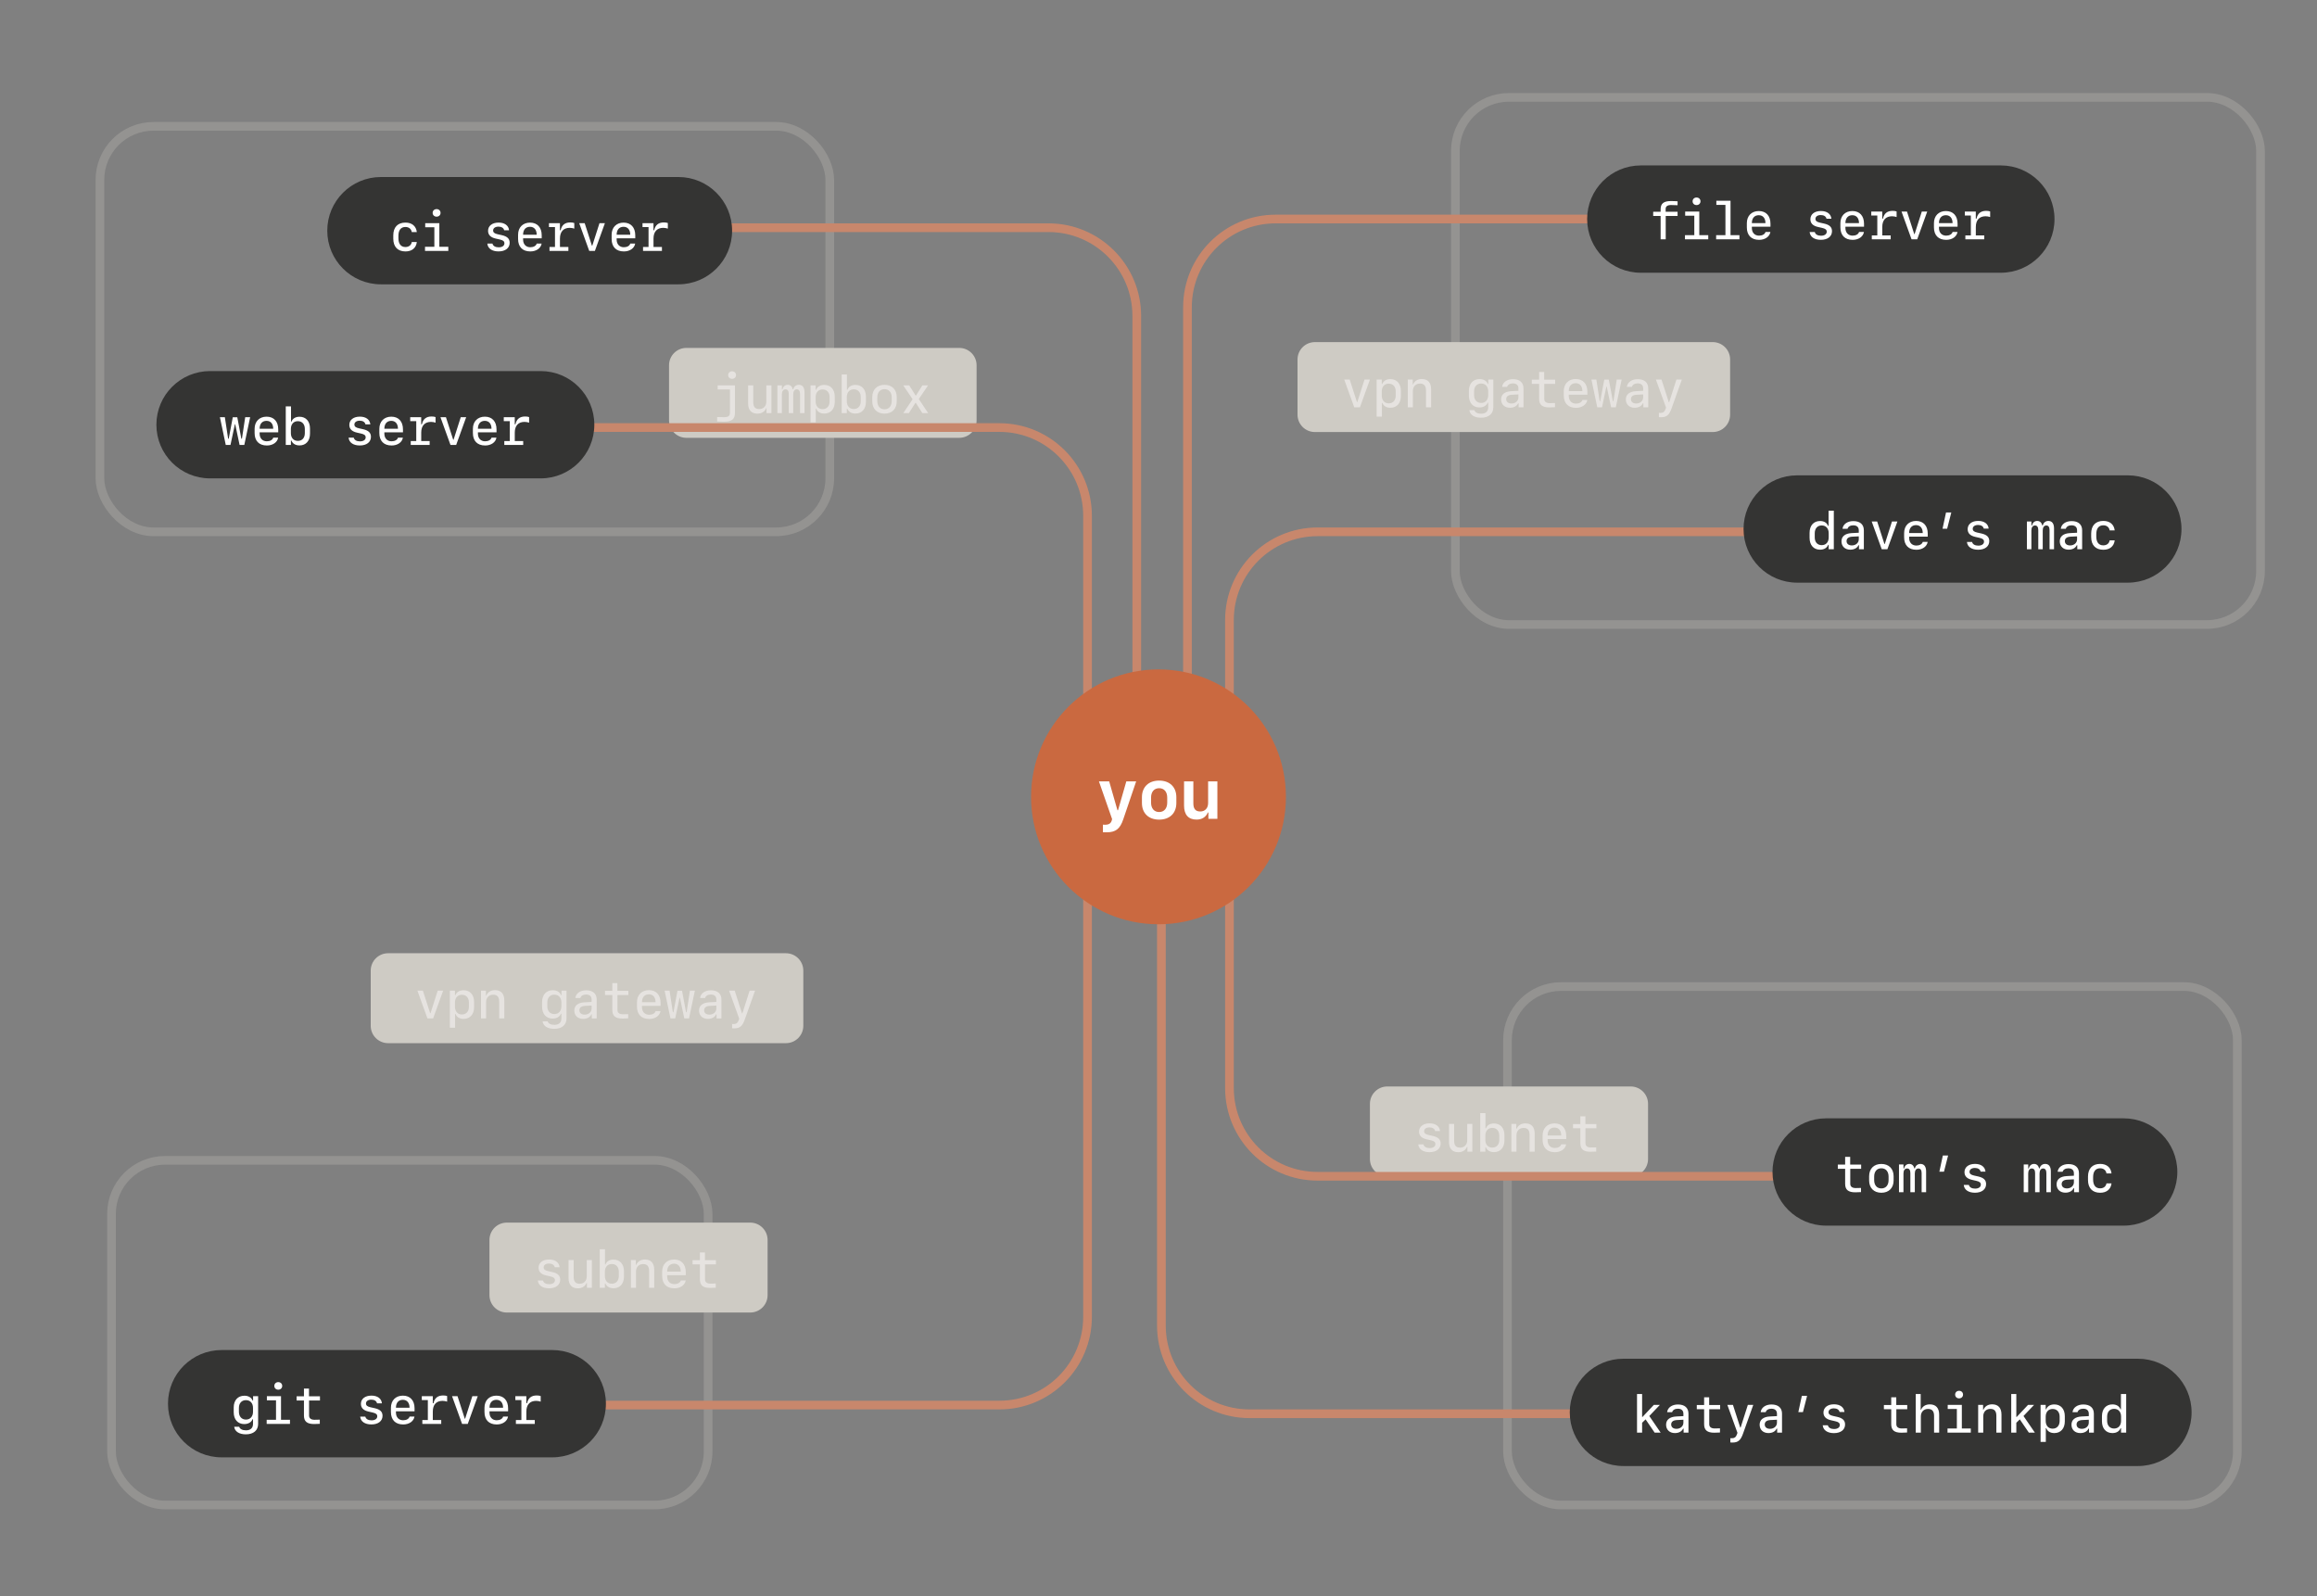 <svg width="630" height="434" viewBox="0 0 630 434" fill="none" xmlns="http://www.w3.org/2000/svg">
<rect x="0" y="0" width="630" height="434" fill="#808080" stroke="none"/>
<rect opacity="0.3" x="395.718" y="26.475" width="218.925" height="143.325" rx="14.569" stroke="#C1BFB8" stroke-width="2.362"/>
<path d="M352.8 97.744C352.8 95.134 354.915 93.019 357.525 93.019H465.7C468.309 93.019 470.425 95.134 470.425 97.744V112.744C470.425 115.353 468.309 117.469 465.7 117.469H357.525C354.915 117.469 352.8 115.353 352.8 112.744V97.744Z" fill="#CECBC4"/>
<path d="M365.498 103.199L368.225 110.744H369.769L372.489 103.199H371.014L369.056 109.325H368.959L366.986 103.199H365.498ZM378.061 103.082C376.967 103.082 376.192 103.538 375.839 104.397H375.707V103.199H374.316V113.277H375.742V109.546H375.874C376.178 110.391 376.967 110.868 378.061 110.868C379.798 110.868 380.905 109.629 380.905 107.664V106.286C380.905 104.321 379.798 103.082 378.061 103.082ZM377.597 104.314C378.76 104.314 379.5 105.13 379.5 106.425V107.553C379.5 108.847 378.76 109.671 377.597 109.671C376.441 109.671 375.707 108.854 375.707 107.553V106.425C375.707 105.13 376.441 104.314 377.597 104.314ZM382.781 110.744H384.166V106.321C384.166 105.103 384.941 104.293 386.097 104.293C387.211 104.293 387.73 104.902 387.73 106.196V110.744H389.121V105.85C389.121 104.037 388.235 103.054 386.595 103.054C385.467 103.054 384.616 103.58 384.221 104.514H384.124V103.199H382.781V110.744ZM400.812 107.442V106.397C400.812 105.11 401.56 104.279 402.729 104.279C403.892 104.279 404.647 105.103 404.647 106.397V107.442C404.647 108.73 403.892 109.56 402.729 109.56C401.56 109.56 400.812 108.73 400.812 107.442ZM402.695 113.575C404.785 113.575 406.038 112.509 406.038 110.737V103.199H404.667V104.397H404.536C404.231 103.573 403.401 103.075 402.307 103.075C400.528 103.075 399.4 104.314 399.4 106.286V107.574C399.4 109.539 400.521 110.785 402.259 110.785C403.366 110.785 404.218 110.28 404.515 109.47H404.647V110.73C404.647 111.865 403.961 112.488 402.716 112.488C401.76 112.488 401.048 112.107 400.902 111.519H399.532C399.677 112.792 400.881 113.575 402.695 113.575ZM410.551 110.868C411.617 110.868 412.427 110.425 412.786 109.65H412.918V110.751H414.24V105.594C414.24 104.009 413.202 103.096 411.381 103.096C409.762 103.096 408.578 103.94 408.44 105.186H409.796C409.976 104.591 410.551 104.244 411.354 104.244C412.323 104.244 412.863 104.729 412.863 105.594V106.259L410.883 106.362C409.125 106.466 408.156 107.255 408.156 108.598C408.156 109.962 409.111 110.868 410.551 110.868ZM410.98 109.712C410.094 109.712 409.54 109.262 409.54 108.536C409.54 107.802 410.066 107.387 411.07 107.331L412.863 107.241V108.037C412.863 108.999 412.06 109.712 410.98 109.712ZM418.497 101.137V103.241H416.504V104.383H418.497V108.46C418.497 110.079 419.341 110.771 421.272 110.771C421.563 110.771 422.657 110.744 422.809 110.716V109.581C422.643 109.602 421.722 109.615 421.369 109.615C420.407 109.615 419.888 109.207 419.888 108.46V104.383H422.85V103.241H419.867V101.137H418.497ZM428.429 104.189C429.571 104.189 430.25 104.999 430.25 106.342H426.554C426.554 104.992 427.26 104.189 428.429 104.189ZM430.264 108.75C430.077 109.366 429.405 109.747 428.512 109.747C427.322 109.747 426.554 108.93 426.554 107.657V107.318H431.613V106.501C431.613 104.355 430.416 103.054 428.443 103.054C426.484 103.054 425.19 104.362 425.19 106.349V107.498C425.19 109.643 426.401 110.889 428.519 110.889C430.146 110.889 431.392 110.017 431.592 108.75H430.264ZM440.937 103.199H439.594L438.701 109.048H438.542L437.441 103.213H436.209L435.109 109.048H434.95L434.057 103.199H432.714L434.306 110.744H435.586L436.791 105.089H436.867L438.064 110.744H439.345L440.937 103.199ZM444.467 110.868C445.533 110.868 446.343 110.425 446.702 109.65H446.834V110.751H448.156V105.594C448.156 104.009 447.118 103.096 445.297 103.096C443.678 103.096 442.494 103.94 442.356 105.186H443.712C443.892 104.591 444.467 104.244 445.27 104.244C446.239 104.244 446.779 104.729 446.779 105.594V106.259L444.799 106.362C443.041 106.466 442.072 107.255 442.072 108.598C442.072 109.962 443.027 110.868 444.467 110.868ZM444.896 109.712C444.01 109.712 443.456 109.262 443.456 108.536C443.456 107.802 443.982 107.387 444.986 107.331L446.779 107.241V108.037C446.779 108.999 445.976 109.712 444.896 109.712ZM451.631 113.443C453.167 113.443 453.873 112.848 454.531 110.972L457.299 103.199H455.825L453.852 109.373H453.756L451.769 103.199H450.246L452.994 110.799L452.877 111.173C452.6 111.969 452.205 112.273 451.478 112.273C451.368 112.273 451.139 112.266 451.063 112.253V113.422C451.153 113.429 451.416 113.443 451.631 113.443Z" fill="#E6E3E0"/>
<rect opacity="0.3" x="27.168" y="34.35" width="198.45" height="110.25" rx="14.569" stroke="#C1BFB8" stroke-width="2.362"/>
<path d="M181.912 99.319C181.912 96.709 184.027 94.594 186.637 94.594H260.812C263.422 94.594 265.537 96.709 265.537 99.319V114.319C265.537 116.928 263.422 119.044 260.812 119.044H186.637C184.027 119.044 181.912 116.928 181.912 114.319V99.319Z" fill="#CECBC4"/>
<path d="M199.836 104.774H195.136V105.896H198.479V112.111C198.479 113.101 198.071 113.433 196.805 113.433C196.424 113.433 195.289 113.419 194.991 113.391V114.603C195.399 114.637 196.417 114.651 196.853 114.651C198.992 114.651 199.836 113.966 199.836 112.208V104.774ZM199.061 103.009C199.677 103.009 200.127 102.58 200.127 101.985C200.127 101.383 199.677 100.954 199.061 100.954C198.438 100.954 197.988 101.383 197.988 101.985C197.988 102.58 198.438 103.009 199.061 103.009ZM209.755 104.774H208.37V109.197C208.37 110.415 207.595 111.225 206.439 111.225C205.325 111.225 204.806 110.616 204.806 109.322V104.774H203.415V109.668C203.415 111.481 204.301 112.464 205.941 112.464C207.069 112.464 207.921 111.938 208.315 111.004H208.412V112.319H209.755V104.774ZM218.753 106.678C218.753 105.342 218.22 104.629 217.202 104.629C216.455 104.629 215.874 105.093 215.694 105.84H215.541C215.382 105.072 214.891 104.629 214.185 104.629C213.465 104.629 212.932 105.086 212.752 105.868H212.6V104.774H211.375V112.319H212.593V107.204C212.593 106.373 212.973 105.861 213.583 105.861C214.157 105.861 214.468 106.29 214.468 107.1V112.319H215.68V107.204C215.68 106.373 216.053 105.861 216.649 105.861C217.216 105.861 217.535 106.297 217.535 107.107V112.319H218.753V106.678ZM224.131 104.657C223.037 104.657 222.262 105.113 221.909 105.972H221.778V104.774H220.387V114.852H221.812V111.121H221.944C222.248 111.966 223.037 112.443 224.131 112.443C225.868 112.443 226.976 111.204 226.976 109.239V107.861C226.976 105.896 225.868 104.657 224.131 104.657ZM223.667 105.889C224.83 105.889 225.571 106.705 225.571 108V109.128C225.571 110.422 224.83 111.246 223.667 111.246C222.511 111.246 221.778 110.429 221.778 109.128V108C221.778 106.705 222.511 105.889 223.667 105.889ZM232.603 112.443C234.34 112.443 235.448 111.204 235.448 109.232V107.861C235.448 105.889 234.34 104.65 232.603 104.65C231.516 104.65 230.727 105.127 230.423 105.972H230.284V101.833H228.859V112.319H230.257V111.128H230.388C230.741 111.979 231.516 112.443 232.603 112.443ZM232.146 111.211C230.99 111.211 230.25 110.394 230.25 109.1V107.972C230.25 106.671 230.99 105.854 232.146 105.854C233.309 105.854 234.043 106.678 234.043 107.972V109.1C234.043 110.394 233.309 111.211 232.146 111.211ZM240.501 112.464C242.536 112.464 243.83 111.163 243.83 109.121V107.979C243.83 105.93 242.536 104.636 240.501 104.636C238.466 104.636 237.171 105.93 237.171 107.979V109.121C237.171 111.163 238.466 112.464 240.501 112.464ZM240.501 105.812C241.705 105.812 242.459 106.678 242.459 108.076V109.024C242.459 110.422 241.705 111.287 240.501 111.287C239.296 111.287 238.542 110.422 238.542 109.024V108.076C238.542 106.678 239.296 105.812 240.501 105.812ZM249.007 109.515L250.786 112.319H252.371L249.824 108.498L252.35 104.774H250.8L249.063 107.55H248.966L247.215 104.774H245.595L248.142 108.553L245.609 112.319H247.125L248.91 109.515H249.007Z" fill="#E6E3E0"/>
<path d="M100.799 263.906C100.799 261.297 102.915 259.181 105.524 259.181H213.699C216.309 259.181 218.424 261.297 218.424 263.906V278.906C218.424 281.516 216.309 283.631 213.699 283.631H105.524C102.915 283.631 100.799 281.516 100.799 278.906V263.906Z" fill="#CECBC4"/>
<path d="M113.498 269.362L116.225 276.906H117.768L120.488 269.362H119.014L117.055 275.487H116.958L114.986 269.362H113.498ZM126.06 269.244C124.967 269.244 124.192 269.701 123.839 270.559H123.707V269.362H122.316V279.439H123.742V275.709H123.873C124.178 276.553 124.967 277.031 126.06 277.031C127.798 277.031 128.905 275.792 128.905 273.826V272.449C128.905 270.483 127.798 269.244 126.06 269.244ZM125.597 270.476C126.759 270.476 127.5 271.293 127.5 272.587V273.715C127.5 275.01 126.759 275.833 125.597 275.833C124.441 275.833 123.707 275.017 123.707 273.715V272.587C123.707 271.293 124.441 270.476 125.597 270.476ZM130.781 276.906H132.165V272.483C132.165 271.265 132.941 270.456 134.096 270.456C135.211 270.456 135.73 271.065 135.73 272.359V276.906H137.121V272.013C137.121 270.199 136.235 269.217 134.595 269.217C133.467 269.217 132.615 269.743 132.221 270.677H132.124V269.362H130.781V276.906ZM148.812 273.605V272.56C148.812 271.272 149.559 270.442 150.729 270.442C151.892 270.442 152.646 271.265 152.646 272.56V273.605C152.646 274.892 151.892 275.723 150.729 275.723C149.559 275.723 148.812 274.892 148.812 273.605ZM150.694 279.737C152.785 279.737 154.037 278.671 154.037 276.899V269.362H152.667V270.559H152.536C152.231 269.736 151.4 269.237 150.307 269.237C148.528 269.237 147.4 270.476 147.4 272.449V273.736C147.4 275.702 148.521 276.948 150.258 276.948C151.366 276.948 152.217 276.443 152.515 275.633H152.646V276.892C152.646 278.028 151.961 278.65 150.715 278.65C149.76 278.65 149.047 278.27 148.902 277.681H147.531C147.677 278.955 148.881 279.737 150.694 279.737ZM158.55 277.031C159.616 277.031 160.426 276.588 160.786 275.813H160.918V276.913H162.24V271.757C162.24 270.172 161.201 269.258 159.381 269.258C157.761 269.258 156.578 270.103 156.439 271.348H157.796C157.976 270.753 158.55 270.407 159.353 270.407C160.322 270.407 160.862 270.892 160.862 271.757V272.421L158.883 272.525C157.125 272.629 156.156 273.418 156.156 274.761C156.156 276.124 157.111 277.031 158.55 277.031ZM158.98 275.875C158.094 275.875 157.54 275.425 157.54 274.698C157.54 273.965 158.066 273.549 159.07 273.494L160.862 273.404V274.2C160.862 275.162 160.059 275.875 158.98 275.875ZM166.497 267.299V269.403H164.503V270.545H166.497V274.622C166.497 276.242 167.341 276.934 169.272 276.934C169.563 276.934 170.656 276.906 170.809 276.879V275.743C170.642 275.764 169.722 275.778 169.369 275.778C168.407 275.778 167.888 275.37 167.888 274.622V270.545H170.85V269.403H167.867V267.299H166.497ZM176.429 270.352C177.571 270.352 178.249 271.161 178.249 272.504H174.553C174.553 271.155 175.259 270.352 176.429 270.352ZM178.263 274.913C178.076 275.529 177.405 275.91 176.512 275.91C175.322 275.91 174.553 275.093 174.553 273.819V273.48H179.613V272.663C179.613 270.518 178.415 269.217 176.443 269.217C174.484 269.217 173.19 270.525 173.19 272.511V273.66C173.19 275.806 174.401 277.052 176.519 277.052C178.146 277.052 179.391 276.18 179.592 274.913H178.263ZM188.936 269.362H187.593L186.701 275.211H186.541L185.441 269.376H184.209L183.108 275.211H182.949L182.056 269.362H180.714L182.306 276.906H183.586L184.79 271.251H184.866L186.064 276.906H187.344L188.936 269.362ZM192.466 277.031C193.532 277.031 194.342 276.588 194.702 275.813H194.834V276.913H196.156V271.757C196.156 270.172 195.117 269.258 193.297 269.258C191.677 269.258 190.494 270.103 190.355 271.348H191.712C191.892 270.753 192.466 270.407 193.269 270.407C194.238 270.407 194.778 270.892 194.778 271.757V272.421L192.799 272.525C191.041 272.629 190.072 273.418 190.072 274.761C190.072 276.124 191.027 277.031 192.466 277.031ZM192.896 275.875C192.01 275.875 191.456 275.425 191.456 274.698C191.456 273.965 191.982 273.549 192.986 273.494L194.778 273.404V274.2C194.778 275.162 193.975 275.875 192.896 275.875ZM199.63 279.606C201.167 279.606 201.873 279.01 202.53 277.135L205.299 269.362H203.825L201.852 275.536H201.755L199.769 269.362H198.246L200.994 276.962L200.876 277.335C200.599 278.131 200.205 278.436 199.478 278.436C199.367 278.436 199.139 278.429 199.063 278.415V279.585C199.153 279.592 199.416 279.606 199.63 279.606Z" fill="#E6E3E0"/>
<rect opacity="0.3" x="30.318" y="315.488" width="162.225" height="93.713" rx="14.569" stroke="#C1BFB8" stroke-width="2.362"/>
<rect opacity="0.3" x="409.893" y="268.238" width="198.45" height="140.963" rx="14.569" stroke="#C1BFB8" stroke-width="2.362"/>
<path d="M133.087 337.144C133.087 334.534 135.202 332.419 137.812 332.419H203.987C206.596 332.419 208.712 334.534 208.712 337.144V352.144C208.712 354.753 206.596 356.869 203.987 356.869H137.812C135.202 356.869 133.087 354.753 133.087 352.144V337.144Z" fill="#CECBC4"/>
<path d="M146.443 344.683C146.443 345.783 147.128 346.476 148.505 346.787L149.634 347.043C150.547 347.251 150.886 347.535 150.886 348.088C150.886 348.746 150.277 349.168 149.329 349.168C148.415 349.168 147.793 348.801 147.64 348.157H146.242C146.367 349.486 147.516 350.282 149.294 350.282C151.136 350.282 152.319 349.369 152.319 347.936C152.319 346.829 151.648 346.192 150.16 345.86L149.066 345.617C148.187 345.424 147.82 345.126 147.82 344.586C147.82 343.963 148.395 343.548 149.281 343.548C150.111 343.548 150.7 343.929 150.824 344.545H152.153C152.028 343.236 150.949 342.447 149.301 342.447C147.571 342.447 146.443 343.333 146.443 344.683ZM160.93 342.6H159.545V347.022C159.545 348.241 158.77 349.05 157.614 349.05C156.5 349.05 155.981 348.441 155.981 347.147V342.6H154.59V347.493C154.59 349.306 155.476 350.289 157.116 350.289C158.244 350.289 159.095 349.763 159.49 348.829H159.587V350.144H160.93V342.6ZM166.82 350.269C168.557 350.269 169.665 349.03 169.665 347.057V345.687C169.665 343.714 168.557 342.475 166.82 342.475C165.733 342.475 164.944 342.953 164.64 343.797H164.501V339.658H163.076V350.144H164.474V348.953H164.605C164.958 349.805 165.733 350.269 166.82 350.269ZM166.363 349.036C165.207 349.036 164.467 348.22 164.467 346.925V345.797C164.467 344.496 165.207 343.679 166.363 343.679C167.526 343.679 168.26 344.503 168.26 345.797V346.925C168.26 348.22 167.526 349.036 166.363 349.036ZM171.548 350.144H172.932V345.721C172.932 344.503 173.707 343.693 174.863 343.693C175.977 343.693 176.496 344.302 176.496 345.597V350.144H177.888V345.25C177.888 343.437 177.002 342.454 175.361 342.454C174.233 342.454 173.382 342.98 172.987 343.915H172.89V342.6H171.548V350.144ZM183.28 343.589C184.422 343.589 185.1 344.399 185.1 345.742H181.404C181.404 344.392 182.11 343.589 183.28 343.589ZM185.114 348.151C184.927 348.767 184.256 349.147 183.363 349.147C182.172 349.147 181.404 348.331 181.404 347.057V346.718H186.463V345.901C186.463 343.755 185.266 342.454 183.293 342.454C181.335 342.454 180.04 343.762 180.04 345.749V346.898C180.04 349.043 181.252 350.289 183.37 350.289C184.996 350.289 186.242 349.417 186.443 348.151H185.114ZM190.305 340.537V342.641H188.312V343.783H190.305V347.86C190.305 349.479 191.15 350.172 193.081 350.172C193.371 350.172 194.465 350.144 194.617 350.116V348.981C194.451 349.002 193.531 349.016 193.178 349.016C192.215 349.016 191.696 348.607 191.696 347.86V343.783H194.659V342.641H191.676V340.537H190.305Z" fill="#E6E3E0"/>
<path d="M372.487 300.131C372.487 297.522 374.603 295.406 377.212 295.406H443.387C445.997 295.406 448.112 297.522 448.112 300.131V315.131C448.112 317.741 445.997 319.856 443.387 319.856H377.212C374.603 319.856 372.487 317.741 372.487 315.131V300.131Z" fill="#CECBC4"/>
<path d="M385.843 307.67C385.843 308.771 386.528 309.463 387.906 309.774L389.034 310.031C389.948 310.238 390.287 310.522 390.287 311.076C390.287 311.733 389.678 312.155 388.729 312.155C387.816 312.155 387.193 311.789 387.041 311.145H385.642C385.767 312.474 386.916 313.27 388.695 313.27C390.536 313.27 391.719 312.356 391.719 310.923C391.719 309.816 391.048 309.179 389.56 308.847L388.466 308.605C387.587 308.411 387.221 308.113 387.221 307.573C387.221 306.951 387.795 306.535 388.681 306.535C389.511 306.535 390.1 306.916 390.224 307.532H391.553C391.429 306.224 390.349 305.435 388.702 305.435C386.971 305.435 385.843 306.321 385.843 307.67ZM400.33 305.587H398.946V310.01C398.946 311.228 398.17 312.038 397.015 312.038C395.9 312.038 395.381 311.429 395.381 310.134V305.587H393.99V310.48C393.99 312.294 394.876 313.277 396.516 313.277C397.644 313.277 398.496 312.751 398.89 311.816H398.987V313.131H400.33V305.587ZM406.22 313.256C407.958 313.256 409.065 312.017 409.065 310.044V308.674C409.065 306.701 407.958 305.462 406.22 305.462C405.134 305.462 404.345 305.94 404.04 306.784H403.902V302.645H402.476V313.131H403.874V311.941H404.005C404.358 312.792 405.134 313.256 406.22 313.256ZM405.763 312.024C404.608 312.024 403.867 311.207 403.867 309.913V308.785C403.867 307.483 404.608 306.667 405.763 306.667C406.926 306.667 407.66 307.49 407.66 308.785V309.913C407.66 311.207 406.926 312.024 405.763 312.024ZM410.948 313.131H412.332V308.709C412.332 307.49 413.107 306.681 414.263 306.681C415.378 306.681 415.897 307.29 415.897 308.584V313.131H417.288V308.238C417.288 306.425 416.402 305.442 414.762 305.442C413.633 305.442 412.782 305.968 412.388 306.902H412.291V305.587H410.948V313.131ZM422.68 306.577C423.822 306.577 424.5 307.387 424.5 308.729H420.804C420.804 307.38 421.51 306.577 422.68 306.577ZM424.514 311.138C424.327 311.754 423.656 312.135 422.763 312.135C421.572 312.135 420.804 311.318 420.804 310.044V309.705H425.864V308.889C425.864 306.743 424.666 305.442 422.694 305.442C420.735 305.442 419.441 306.75 419.441 308.736V309.885C419.441 312.031 420.652 313.277 422.77 313.277C424.396 313.277 425.642 312.405 425.843 311.138H424.514ZM429.705 303.524V305.629H427.712V306.771H429.705V310.847C429.705 312.467 430.55 313.159 432.481 313.159C432.772 313.159 433.865 313.131 434.017 313.104V311.969C433.851 311.989 432.931 312.003 432.578 312.003C431.616 312.003 431.097 311.595 431.097 310.847V306.771H434.059V305.629H431.076V303.524H429.705Z" fill="#E6E3E0"/>
<path d="M315.787 215.869L322.875 194.212V83.55C322.875 70.295 333.595 59.55 346.85 59.55C372.895 59.55 414.34 59.55 441 59.55M315.787 215.869L309.093 194.212V85.912C309.093 72.657 298.352 61.912 285.097 61.912C257.746 61.912 213.741 61.912 189.787 61.912M315.787 215.869L334.293 198.544V168.6C334.293 155.345 345.016 144.6 358.271 144.6C394.156 144.6 459.932 144.6 481.556 144.6M315.787 215.869L295.706 194.212V140.25C295.706 126.995 284.976 116.25 271.721 116.25C235.548 116.25 169.214 116.25 150.018 116.25M315.787 215.869C315.787 215.869 308.03 218.382 334.293 239.888V295.819C334.293 309.074 344.993 319.819 358.247 319.819C397.273 319.819 472.197 319.819 491.794 319.819M315.787 215.869V239.888V360.394C315.787 373.649 326.502 384.394 339.757 384.394C369.054 384.394 417.223 384.394 437.456 384.394M315.787 215.869C315.787 215.869 318.514 205.518 295.706 239.888V358.031C295.706 371.286 284.997 382.031 271.743 382.031C237.02 382.031 174.611 382.031 153.956 382.031" stroke="#C8876C" stroke-width="2.362"/>
<circle cx="315" cy="216.656" r="34.65" fill="#CA6940"/>
<path d="M300.861 226.304C303.352 226.304 304.543 225.381 305.42 222.761L308.926 212.452H306.25L303.998 220.306H303.842L301.59 212.452H298.803L302.383 222.705L302.282 223.093C302.042 223.896 301.479 224.246 300.455 224.246C300.316 224.246 299.956 224.237 299.892 224.219V226.286C299.966 226.295 300.427 226.304 300.861 226.304ZM315.175 222.853C318.045 222.853 319.853 221.109 319.853 218.331V216.762C319.853 213.984 318.045 212.24 315.175 212.24C312.304 212.24 310.496 213.984 310.496 216.762V218.331C310.496 221.109 312.304 222.853 315.175 222.853ZM315.175 214.307C316.531 214.307 317.371 215.285 317.371 216.864V218.229C317.371 219.798 316.531 220.786 315.175 220.786C313.818 220.786 312.978 219.798 312.978 218.229V216.864C312.978 215.285 313.818 214.307 315.175 214.307ZM331.011 212.452H328.492V218.331C328.492 219.743 327.652 220.638 326.36 220.638C325.077 220.638 324.477 219.927 324.477 218.432V212.452H321.949V219.032C321.949 221.515 323.13 222.844 325.345 222.844C326.812 222.844 327.91 222.151 328.409 220.924H328.566V222.631H331.011V212.452Z" fill="white"/>
<path d="M481.95 318.656C481.95 310.6 488.481 304.069 496.537 304.069H577.437C585.494 304.069 592.025 310.6 592.025 318.656C592.025 326.713 585.494 333.244 577.437 333.244H496.537C488.481 333.244 481.95 326.713 481.95 318.656Z" fill="#343433"/>
<path d="M501.701 314.549V316.654H499.708V317.796H501.701V321.872C501.701 323.492 502.545 324.184 504.476 324.184C504.767 324.184 505.861 324.156 506.013 324.129V322.994C505.847 323.014 504.926 323.028 504.573 323.028C503.611 323.028 503.092 322.62 503.092 321.872V317.796H506.054V316.654H503.071V314.549H501.701ZM511.55 324.302C513.585 324.302 514.88 323 514.88 320.959V319.817C514.88 317.768 513.585 316.474 511.55 316.474C509.515 316.474 508.221 317.768 508.221 319.817V320.959C508.221 323 509.515 324.302 511.55 324.302ZM511.55 317.65C512.755 317.65 513.509 318.515 513.509 319.914V320.862C513.509 322.26 512.755 323.125 511.55 323.125C510.346 323.125 509.592 322.26 509.592 320.862V319.914C509.592 318.515 510.346 317.65 511.55 317.65ZM523.718 318.515C523.718 317.18 523.185 316.467 522.168 316.467C521.421 316.467 520.839 316.93 520.659 317.678H520.507C520.348 316.91 519.856 316.467 519.15 316.467C518.43 316.467 517.898 316.924 517.718 317.706H517.565V316.612H516.34V324.156H517.558V319.041C517.558 318.211 517.939 317.699 518.548 317.699C519.123 317.699 519.434 318.128 519.434 318.938V324.156H520.645V319.041C520.645 318.211 521.019 317.699 521.614 317.699C522.182 317.699 522.5 318.135 522.5 318.945V324.156H523.718V318.515ZM528.571 318.585L529.699 314.169H528.266L527.318 318.585H528.571ZM534.15 318.695C534.15 319.796 534.835 320.488 536.212 320.799L537.34 321.056C538.254 321.263 538.593 321.547 538.593 322.101C538.593 322.758 537.984 323.18 537.036 323.18C536.122 323.18 535.499 322.814 535.347 322.17H533.949C534.073 323.499 535.222 324.295 537.001 324.295C538.842 324.295 540.026 323.381 540.026 321.948C540.026 320.841 539.354 320.204 537.866 319.872L536.773 319.63C535.894 319.436 535.527 319.138 535.527 318.598C535.527 317.976 536.101 317.56 536.987 317.56C537.818 317.56 538.406 317.941 538.531 318.557H539.86C539.735 317.249 538.655 316.46 537.008 316.46C535.278 316.46 534.15 317.346 534.15 318.695ZM557.634 318.515C557.634 317.18 557.101 316.467 556.084 316.467C555.336 316.467 554.755 316.93 554.575 317.678H554.423C554.264 316.91 553.772 316.467 553.066 316.467C552.346 316.467 551.813 316.924 551.634 317.706H551.481V316.612H550.256V324.156H551.474V319.041C551.474 318.211 551.855 317.699 552.464 317.699C553.039 317.699 553.35 318.128 553.35 318.938V324.156H554.561V319.041C554.561 318.211 554.935 317.699 555.53 317.699C556.098 317.699 556.416 318.135 556.416 318.945V324.156H557.634V318.515ZM561.587 324.281C562.653 324.281 563.462 323.838 563.822 323.063H563.954V324.163H565.276V319.007C565.276 317.422 564.238 316.508 562.417 316.508C560.798 316.508 559.614 317.353 559.476 318.598H560.832C561.012 318.003 561.587 317.657 562.39 317.657C563.359 317.657 563.899 318.142 563.899 319.007V319.671L561.919 319.775C560.161 319.879 559.192 320.668 559.192 322.011C559.192 323.374 560.147 324.281 561.587 324.281ZM562.016 323.125C561.13 323.125 560.576 322.675 560.576 321.948C560.576 321.215 561.102 320.799 562.106 320.744L563.899 320.654V321.45C563.899 322.412 563.096 323.125 562.016 323.125ZM574.129 319.041C573.942 317.408 572.8 316.46 571.042 316.46C568.944 316.46 567.733 317.713 567.733 319.914V320.841C567.733 323.042 568.944 324.302 571.042 324.302C572.8 324.302 573.942 323.353 574.129 321.748H572.758C572.62 322.599 571.955 323.104 571.028 323.104C569.803 323.104 569.124 322.246 569.124 320.696V320.059C569.124 318.509 569.803 317.65 571.028 317.65C571.948 317.65 572.627 318.169 572.758 319.041H574.129Z" fill="white"/>
<path d="M426.825 384.019C426.825 375.962 433.356 369.431 441.412 369.431H581.312C589.369 369.431 595.9 375.962 595.9 384.019C595.9 392.075 589.369 398.606 581.312 398.606H441.412C433.356 398.606 426.825 392.075 426.825 384.019Z" fill="#343433"/>
<path d="M451.535 389.519L448.448 385.006L451.334 381.975H449.687L446.6 385.262H446.496V379.033H445.112V389.519H446.496V386.84L447.444 385.92L449.902 389.519H451.535ZM455.411 389.644C456.477 389.644 457.287 389.201 457.647 388.425H457.778V389.526H459.1V384.369C459.1 382.784 458.062 381.871 456.242 381.871C454.622 381.871 453.439 382.715 453.3 383.961H454.657C454.837 383.366 455.411 383.02 456.214 383.02C457.183 383.02 457.723 383.504 457.723 384.369V385.034L455.744 385.138C453.985 385.241 453.016 386.031 453.016 387.373C453.016 388.737 453.972 389.644 455.411 389.644ZM455.84 388.488C454.954 388.488 454.401 388.038 454.401 387.311C454.401 386.577 454.927 386.162 455.93 386.107L457.723 386.017V386.813C457.723 387.775 456.92 388.488 455.84 388.488ZM463.357 379.912V382.016H461.364V383.158H463.357V387.235C463.357 388.854 464.202 389.547 466.133 389.547C466.424 389.547 467.517 389.519 467.669 389.491V388.356C467.503 388.377 466.583 388.391 466.23 388.391C465.268 388.391 464.749 387.982 464.749 387.235V383.158H467.711V382.016H464.728V379.912H463.357ZM471.054 392.218C472.591 392.218 473.297 391.623 473.954 389.747L476.723 381.975H475.249L473.276 388.148H473.179L471.193 381.975H469.67L472.418 389.574L472.3 389.948C472.023 390.744 471.629 391.049 470.902 391.049C470.791 391.049 470.563 391.042 470.487 391.028V392.198C470.577 392.204 470.84 392.218 471.054 392.218ZM480.848 389.644C481.914 389.644 482.724 389.201 483.084 388.425H483.215V389.526H484.537V384.369C484.537 382.784 483.499 381.871 481.679 381.871C480.059 381.871 478.876 382.715 478.737 383.961H480.094C480.274 383.366 480.848 383.02 481.651 383.02C482.62 383.02 483.16 383.504 483.16 384.369V385.034L481.18 385.138C479.422 385.241 478.453 386.031 478.453 387.373C478.453 388.737 479.409 389.644 480.848 389.644ZM481.277 388.488C480.391 388.488 479.838 388.038 479.838 387.311C479.838 386.577 480.364 386.162 481.367 386.107L483.16 386.017V386.813C483.16 387.775 482.357 388.488 481.277 388.488ZM490.227 383.947L491.355 379.531H489.922L488.974 383.947H490.227ZM495.806 384.058C495.806 385.158 496.491 385.851 497.869 386.162L498.997 386.418C499.91 386.626 500.249 386.91 500.249 387.463C500.249 388.121 499.64 388.543 498.692 388.543C497.779 388.543 497.156 388.176 497.003 387.532H495.605C495.73 388.861 496.879 389.657 498.658 389.657C500.499 389.657 501.682 388.744 501.682 387.311C501.682 386.204 501.011 385.567 499.523 385.235L498.429 384.992C497.55 384.799 497.183 384.501 497.183 383.961C497.183 383.338 497.758 382.923 498.644 382.923C499.474 382.923 500.063 383.304 500.187 383.92H501.516C501.391 382.611 500.312 381.822 498.664 381.822C496.934 381.822 495.806 382.708 495.806 384.058ZM514.231 379.912V382.016H512.238V383.158H514.231V387.235C514.231 388.854 515.076 389.547 517.007 389.547C517.297 389.547 518.391 389.519 518.543 389.491V388.356C518.377 388.377 517.457 388.391 517.104 388.391C516.142 388.391 515.622 387.982 515.622 387.235V383.158H518.585V382.016H515.602V379.912H514.231ZM520.897 389.519H522.288V385.11C522.288 383.892 523.063 383.082 524.233 383.082C525.347 383.082 525.88 383.698 525.88 384.978V389.519H527.265V384.639C527.265 382.833 526.372 381.843 524.731 381.843C523.589 381.843 522.731 382.369 522.343 383.297H522.24V379.033H520.897V389.519ZM532.684 380.21C533.307 380.21 533.757 379.781 533.757 379.185C533.757 378.583 533.307 378.154 532.684 378.154C532.068 378.154 531.611 378.583 531.611 379.185C531.611 379.781 532.068 380.21 532.684 380.21ZM535.868 389.519V388.398H533.432V381.975H529.59V383.096H532.075V388.398H529.535V389.519H535.868ZM537.869 389.519H539.253V385.096C539.253 383.878 540.028 383.068 541.184 383.068C542.298 383.068 542.817 383.677 542.817 384.972V389.519H544.209V384.625C544.209 382.812 543.323 381.829 541.682 381.829C540.554 381.829 539.703 382.355 539.308 383.29H539.211V381.975H537.869V389.519ZM553.283 389.519L550.196 385.006L553.082 381.975H551.435L548.348 385.262H548.244V379.033H546.86V389.519H548.244V386.84L549.192 385.92L551.649 389.519H553.283ZM558.585 381.857C557.491 381.857 556.716 382.314 556.363 383.172H556.232V381.975H554.84V392.052H556.266V388.322H556.398C556.702 389.166 557.491 389.644 558.585 389.644C560.322 389.644 561.43 388.405 561.43 386.439V385.062C561.43 383.096 560.322 381.857 558.585 381.857ZM558.121 383.089C559.284 383.089 560.025 383.906 560.025 385.2V386.328C560.025 387.622 559.284 388.446 558.121 388.446C556.965 388.446 556.232 387.629 556.232 386.328V385.2C556.232 383.906 556.965 383.089 558.121 383.089ZM565.638 389.644C566.704 389.644 567.514 389.201 567.874 388.425H568.005V389.526H569.327V384.369C569.327 382.784 568.289 381.871 566.469 381.871C564.849 381.871 563.666 382.715 563.527 383.961H564.884C565.064 383.366 565.638 383.02 566.441 383.02C567.41 383.02 567.95 383.504 567.95 384.369V385.034L565.97 385.138C564.212 385.241 563.243 386.031 563.243 387.373C563.243 388.737 564.198 389.644 565.638 389.644ZM566.067 388.488C565.181 388.488 564.628 388.038 564.628 387.311C564.628 386.577 565.154 386.162 566.157 386.107L567.95 386.017V386.813C567.95 387.775 567.147 388.488 566.067 388.488ZM572.934 385.172C572.934 383.878 573.667 383.054 574.83 383.054C575.986 383.054 576.726 383.871 576.726 385.172V386.3C576.726 387.595 575.986 388.411 574.83 388.411C573.667 388.411 572.934 387.595 572.934 386.3V385.172ZM576.72 388.328V389.519H578.118V379.033H576.692V383.172H576.553C576.249 382.328 575.46 381.85 574.373 381.85C572.636 381.85 571.528 383.089 571.528 385.062V386.432C571.528 388.405 572.636 389.644 574.373 389.644C575.46 389.644 576.235 389.18 576.588 388.328H576.72Z" fill="white"/>
<path d="M45.674 381.656C45.674 373.6 52.205 367.069 60.262 367.069H150.162C158.218 367.069 164.749 373.6 164.749 381.656C164.749 389.713 158.218 396.244 150.162 396.244H60.262C52.205 396.244 45.674 389.713 45.674 381.656Z" fill="#343433"/>
<path d="M64.959 383.855V382.81C64.959 381.522 65.707 380.692 66.876 380.692C68.039 380.692 68.794 381.515 68.794 382.81V383.855C68.794 385.142 68.039 385.973 66.876 385.973C65.707 385.973 64.959 385.142 64.959 383.855ZM66.842 389.987C68.932 389.987 70.185 388.921 70.185 387.149V379.612H68.814V380.809H68.683C68.378 379.986 67.548 379.487 66.454 379.487C64.675 379.487 63.547 380.726 63.547 382.699V383.986C63.547 385.952 64.668 387.198 66.406 387.198C67.513 387.198 68.365 386.693 68.662 385.883H68.794V387.143C68.794 388.278 68.108 388.901 66.863 388.901C65.907 388.901 65.195 388.52 65.049 387.932H63.679C63.824 389.205 65.028 389.987 66.842 389.987ZM75.66 377.847C76.283 377.847 76.733 377.418 76.733 376.823C76.733 376.221 76.283 375.791 75.66 375.791C75.044 375.791 74.587 376.221 74.587 376.823C74.587 377.418 75.044 377.847 75.66 377.847ZM78.844 387.156V386.035H76.407V379.612H72.566V380.733H75.051V386.035H72.511V387.156H78.844ZM82.644 377.549V379.654H80.65V380.796H82.644V384.872C82.644 386.492 83.488 387.184 85.419 387.184C85.71 387.184 86.804 387.156 86.956 387.129V385.994C86.79 386.014 85.869 386.028 85.516 386.028C84.554 386.028 84.035 385.62 84.035 384.872V380.796H86.998V379.654H84.014V377.549H82.644ZM98.135 381.695C98.135 382.796 98.82 383.488 100.197 383.799L101.325 384.056C102.239 384.263 102.578 384.547 102.578 385.101C102.578 385.758 101.969 386.18 101.021 386.18C100.107 386.18 99.484 385.814 99.332 385.17H97.934C98.058 386.499 99.207 387.295 100.986 387.295C102.827 387.295 104.011 386.381 104.011 384.948C104.011 383.841 103.339 383.204 101.851 382.872L100.758 382.63C99.879 382.436 99.512 382.138 99.512 381.598C99.512 380.976 100.086 380.56 100.972 380.56C101.803 380.56 102.391 380.941 102.516 381.557H103.845C103.72 380.249 102.64 379.46 100.993 379.46C99.263 379.46 98.135 380.346 98.135 381.695ZM109.534 380.602C110.676 380.602 111.355 381.412 111.355 382.754H107.659C107.659 381.405 108.365 380.602 109.534 380.602ZM111.369 385.163C111.182 385.779 110.51 386.16 109.617 386.16C108.427 386.16 107.659 385.343 107.659 384.069V383.73H112.718V382.914C112.718 380.768 111.521 379.467 109.548 379.467C107.589 379.467 106.295 380.775 106.295 382.761V383.91C106.295 386.056 107.506 387.302 109.624 387.302C111.251 387.302 112.497 386.43 112.697 385.163H111.369ZM117.674 381.536V379.612H114.691V380.678H116.331V386.09H114.836V387.156H116.331H117.681H119.972V386.09H117.681V383.793C117.681 381.945 118.629 380.886 120.332 380.886C120.747 380.886 121.239 380.976 121.578 381.1V379.577C121.329 379.474 120.92 379.418 120.491 379.418C119.045 379.418 118.166 380.117 117.868 381.536H117.674ZM122.914 379.612L125.641 387.156H127.184L129.905 379.612H128.43L126.472 385.737H126.375L124.402 379.612H122.914ZM134.971 380.602C136.113 380.602 136.792 381.412 136.792 382.754H133.096C133.096 381.405 133.802 380.602 134.971 380.602ZM136.805 385.163C136.619 385.779 135.947 386.16 135.054 386.16C133.864 386.16 133.096 385.343 133.096 384.069V383.73H138.155V382.914C138.155 380.768 136.958 379.467 134.985 379.467C133.026 379.467 131.732 380.775 131.732 382.761V383.91C131.732 386.056 132.943 387.302 135.061 387.302C136.688 387.302 137.934 386.43 138.134 385.163H136.805ZM143.111 381.536V379.612H140.128V380.678H141.768V386.09H140.273V387.156H141.768H143.118H145.409V386.09H143.118V383.793C143.118 381.945 144.066 380.886 145.769 380.886C146.184 380.886 146.676 380.976 147.015 381.1V379.577C146.766 379.474 146.357 379.418 145.928 379.418C144.482 379.418 143.603 380.117 143.305 381.536H143.111Z" fill="white"/>
<path d="M474.075 143.831C474.075 135.775 480.606 129.244 488.662 129.244H578.562C586.619 129.244 593.15 135.775 593.15 143.831C593.15 151.888 586.619 158.419 578.562 158.419H488.662C480.606 158.419 474.075 151.888 474.075 143.831Z" fill="#343433"/>
<path d="M493.436 144.985C493.436 143.69 494.169 142.867 495.332 142.867C496.488 142.867 497.229 143.683 497.229 144.985V146.113C497.229 147.407 496.488 148.224 495.332 148.224C494.169 148.224 493.436 147.407 493.436 146.113V144.985ZM497.222 148.141V149.331H498.62V138.845H497.194V142.984H497.056C496.751 142.14 495.962 141.662 494.875 141.662C493.138 141.662 492.031 142.901 492.031 144.874V146.244C492.031 148.217 493.138 149.456 494.875 149.456C495.962 149.456 496.737 148.992 497.09 148.141H497.222ZM503.098 149.456C504.164 149.456 504.974 149.013 505.334 148.238H505.465V149.338H506.787V144.182C506.787 142.597 505.749 141.683 503.929 141.683C502.309 141.683 501.126 142.527 500.987 143.773H502.344C502.524 143.178 503.098 142.832 503.901 142.832C504.87 142.832 505.41 143.316 505.41 144.182V144.846L503.431 144.95C501.673 145.054 500.704 145.843 500.704 147.186C500.704 148.549 501.659 149.456 503.098 149.456ZM503.527 148.3C502.642 148.3 502.088 147.85 502.088 147.123C502.088 146.39 502.614 145.974 503.617 145.919L505.41 145.829V146.625C505.41 147.587 504.607 148.3 503.527 148.3ZM508.92 141.787L511.647 149.331H513.19L515.91 141.787H514.436L512.477 147.912H512.38L510.408 141.787H508.92ZM520.977 142.777C522.119 142.777 522.797 143.586 522.797 144.929H519.101C519.101 143.579 519.807 142.777 520.977 142.777ZM522.811 147.338C522.624 147.954 521.953 148.334 521.06 148.334C519.869 148.334 519.101 147.518 519.101 146.244V145.905H524.161V145.088C524.161 142.943 522.963 141.642 520.991 141.642C519.032 141.642 517.738 142.95 517.738 144.936V146.085C517.738 148.231 518.949 149.477 521.067 149.477C522.693 149.477 523.939 148.604 524.14 147.338H522.811ZM529.435 143.759L530.563 139.344H529.131L528.182 143.759H529.435ZM535.014 143.87C535.014 144.971 535.699 145.663 537.077 145.974L538.205 146.23C539.118 146.438 539.458 146.722 539.458 147.276C539.458 147.933 538.848 148.355 537.9 148.355C536.987 148.355 536.364 147.988 536.211 147.345H534.813C534.938 148.674 536.087 149.47 537.866 149.47C539.707 149.47 540.89 148.556 540.89 147.123C540.89 146.016 540.219 145.379 538.731 145.047L537.637 144.805C536.758 144.611 536.391 144.313 536.391 143.773C536.391 143.15 536.966 142.735 537.852 142.735C538.682 142.735 539.271 143.116 539.395 143.732H540.724C540.6 142.424 539.52 141.635 537.873 141.635C536.142 141.635 535.014 142.521 535.014 143.87ZM558.499 143.69C558.499 142.354 557.966 141.642 556.948 141.642C556.201 141.642 555.62 142.105 555.44 142.853H555.287C555.128 142.084 554.637 141.642 553.931 141.642C553.211 141.642 552.678 142.098 552.498 142.88H552.346V141.787H551.121V149.331H552.339V144.216C552.339 143.386 552.72 142.874 553.329 142.874C553.903 142.874 554.215 143.303 554.215 144.112V149.331H555.426V144.216C555.426 143.386 555.8 142.874 556.395 142.874C556.962 142.874 557.281 143.31 557.281 144.119V149.331H558.499V143.69ZM562.451 149.456C563.517 149.456 564.327 149.013 564.687 148.238H564.818V149.338H566.14V144.182C566.14 142.597 565.102 141.683 563.282 141.683C561.662 141.683 560.479 142.527 560.34 143.773H561.697C561.877 143.178 562.451 142.832 563.254 142.832C564.223 142.832 564.763 143.316 564.763 144.182V144.846L562.783 144.95C561.025 145.054 560.056 145.843 560.056 147.186C560.056 148.549 561.012 149.456 562.451 149.456ZM562.88 148.3C561.994 148.3 561.441 147.85 561.441 147.123C561.441 146.39 561.967 145.974 562.97 145.919L564.763 145.829V146.625C564.763 147.587 563.96 148.3 562.88 148.3ZM574.993 144.216C574.806 142.583 573.664 141.635 571.906 141.635C569.809 141.635 568.598 142.887 568.598 145.088V146.016C568.598 148.217 569.809 149.477 571.906 149.477C573.664 149.477 574.806 148.528 574.993 146.923H573.623C573.484 147.774 572.82 148.279 571.892 148.279C570.667 148.279 569.989 147.421 569.989 145.87V145.234C569.989 143.683 570.667 142.825 571.892 142.825C572.813 142.825 573.491 143.344 573.623 144.216H574.993Z" fill="white"/>
<path d="M431.55 59.569C431.55 51.512 438.081 44.981 446.137 44.981H544.037C552.094 44.981 558.625 51.512 558.625 59.569C558.625 67.625 552.094 74.156 544.037 74.156H446.137C438.081 74.156 431.55 67.625 431.55 59.569Z" fill="#343433"/>
<path d="M451.53 65.069H452.914V58.708H456.139V57.566H452.893V56.811C452.893 56.112 453.391 55.745 454.34 55.745C454.686 55.745 455.862 55.773 456.139 55.801V54.728C455.932 54.693 454.672 54.666 454.312 54.666C452.402 54.666 451.53 55.337 451.53 56.86V57.566H449.509V58.708H451.53V65.069ZM461.296 55.759C461.919 55.759 462.369 55.33 462.369 54.735C462.369 54.133 461.919 53.704 461.296 53.704C460.68 53.704 460.223 54.133 460.223 54.735C460.223 55.33 460.68 55.759 461.296 55.759ZM464.48 65.069V63.947H462.043V57.524H458.202V58.645H460.687V63.947H458.147V65.069H464.48ZM472.959 65.069V63.947H470.536V54.583H466.681V55.711H469.152V63.947H466.626V65.069H472.959ZM478.212 58.514C479.354 58.514 480.033 59.324 480.033 60.667H476.337C476.337 59.317 477.043 58.514 478.212 58.514ZM480.047 63.075C479.86 63.691 479.188 64.072 478.295 64.072C477.105 64.072 476.337 63.255 476.337 61.982V61.642H481.396V60.826C481.396 58.68 480.199 57.379 478.226 57.379C476.267 57.379 474.973 58.687 474.973 60.673V61.822C474.973 63.968 476.184 65.214 478.302 65.214C479.929 65.214 481.175 64.342 481.375 63.075H480.047ZM492.25 59.608C492.25 60.708 492.935 61.4 494.312 61.712L495.44 61.968C496.354 62.175 496.693 62.459 496.693 63.013C496.693 63.67 496.084 64.093 495.136 64.093C494.222 64.093 493.599 63.726 493.447 63.082H492.049C492.173 64.411 493.322 65.207 495.101 65.207C496.942 65.207 498.126 64.293 498.126 62.861C498.126 61.753 497.454 61.117 495.966 60.784L494.873 60.542C493.994 60.348 493.627 60.051 493.627 59.511C493.627 58.888 494.201 58.472 495.087 58.472C495.918 58.472 496.506 58.853 496.631 59.469H497.96C497.835 58.161 496.755 57.372 495.108 57.372C493.378 57.372 492.25 58.258 492.25 59.608ZM503.649 58.514C504.791 58.514 505.47 59.324 505.47 60.667H501.774C501.774 59.317 502.48 58.514 503.649 58.514ZM505.483 63.075C505.297 63.691 504.625 64.072 503.732 64.072C502.542 64.072 501.774 63.255 501.774 61.982V61.642H506.833V60.826C506.833 58.68 505.636 57.379 503.663 57.379C501.704 57.379 500.41 58.687 500.41 60.673V61.822C500.41 63.968 501.621 65.214 503.739 65.214C505.366 65.214 506.612 64.342 506.812 63.075H505.483ZM511.789 59.448V57.524H508.806V58.59H510.446V64.003H508.951V65.069H510.446H511.796H514.087V64.003H511.796V61.705C511.796 59.857 512.744 58.798 514.447 58.798C514.862 58.798 515.354 58.888 515.693 59.012V57.49C515.444 57.386 515.035 57.331 514.606 57.331C513.16 57.331 512.281 58.029 511.983 59.448H511.789ZM517.029 57.524L519.756 65.069H521.299L524.02 57.524H522.545L520.587 63.65H520.49L518.517 57.524H517.029ZM529.086 58.514C530.228 58.514 530.907 59.324 530.907 60.667H527.211C527.211 59.317 527.917 58.514 529.086 58.514ZM530.92 63.075C530.734 63.691 530.062 64.072 529.169 64.072C527.979 64.072 527.211 63.255 527.211 61.982V61.642H532.27V60.826C532.27 58.68 531.073 57.379 529.1 57.379C527.141 57.379 525.847 58.687 525.847 60.673V61.822C525.847 63.968 527.058 65.214 529.176 65.214C530.803 65.214 532.049 64.342 532.249 63.075H530.92ZM537.226 59.448V57.524H534.243V58.59H535.883V64.003H534.388V65.069H535.883H537.233H539.524V64.003H537.233V61.705C537.233 59.857 538.181 58.798 539.884 58.798C540.299 58.798 540.791 58.888 541.13 59.012V57.49C540.881 57.386 540.472 57.331 540.043 57.331C538.597 57.331 537.718 58.029 537.42 59.448H537.226Z" fill="white"/>
<path d="M88.987 62.719C88.987 54.662 95.518 48.131 103.574 48.131H184.474C192.531 48.131 199.062 54.662 199.062 62.719C199.062 70.775 192.531 77.306 184.474 77.306H103.574C95.518 77.306 88.987 70.775 88.987 62.719Z" fill="#343433"/>
<path d="M113.334 63.104C113.147 61.47 112.005 60.522 110.247 60.522C108.15 60.522 106.938 61.775 106.938 63.976V64.903C106.938 67.104 108.15 68.364 110.247 68.364C112.005 68.364 113.147 67.416 113.334 65.81H111.963C111.825 66.661 111.16 67.166 110.233 67.166C109.008 67.166 108.33 66.308 108.33 64.758V64.121C108.33 62.571 109.008 61.712 110.233 61.712C111.153 61.712 111.832 62.231 111.963 63.104H113.334ZM118.712 58.909C119.335 58.909 119.785 58.48 119.785 57.885C119.785 57.283 119.335 56.854 118.712 56.854C118.096 56.854 117.639 57.283 117.639 57.885C117.639 58.48 118.096 58.909 118.712 58.909ZM121.896 68.219V67.097H119.459V60.674H115.618V61.795H118.103V67.097H115.563V68.219H121.896ZM132.708 62.758C132.708 63.858 133.393 64.55 134.77 64.862L135.898 65.118C136.812 65.325 137.151 65.609 137.151 66.163C137.151 66.82 136.542 67.243 135.594 67.243C134.68 67.243 134.057 66.876 133.905 66.232H132.507C132.631 67.561 133.78 68.357 135.559 68.357C137.4 68.357 138.584 67.443 138.584 66.011C138.584 64.903 137.912 64.266 136.424 63.934L135.331 63.692C134.452 63.498 134.085 63.2 134.085 62.661C134.085 62.038 134.659 61.622 135.545 61.622C136.376 61.622 136.964 62.003 137.089 62.619H138.418C138.293 61.311 137.213 60.522 135.566 60.522C133.836 60.522 132.708 61.408 132.708 62.758ZM144.107 61.664C145.249 61.664 145.928 62.474 145.928 63.816H142.232C142.232 62.467 142.938 61.664 144.107 61.664ZM145.942 66.225C145.755 66.841 145.083 67.222 144.19 67.222C143 67.222 142.232 66.405 142.232 65.132V64.792H147.291V63.976C147.291 61.83 146.094 60.529 144.121 60.529C142.162 60.529 140.868 61.837 140.868 63.823V64.972C140.868 67.118 142.079 68.364 144.197 68.364C145.824 68.364 147.07 67.492 147.27 66.225H145.942ZM152.247 62.598V60.674H149.264V61.74H150.904V67.153H149.409V68.219H150.904H152.254H154.545V67.153H152.254V64.855C152.254 63.007 153.202 61.948 154.905 61.948C155.32 61.948 155.812 62.038 156.151 62.162V60.64C155.902 60.536 155.493 60.48 155.064 60.48C153.618 60.48 152.739 61.179 152.441 62.598H152.247ZM157.487 60.674L160.214 68.219H161.757L164.478 60.674H163.003L161.045 66.8H160.948L158.975 60.674H157.487ZM169.544 61.664C170.686 61.664 171.365 62.474 171.365 63.816H167.669C167.669 62.467 168.375 61.664 169.544 61.664ZM171.378 66.225C171.192 66.841 170.52 67.222 169.627 67.222C168.437 67.222 167.669 66.405 167.669 65.132V64.792H172.728V63.976C172.728 61.83 171.531 60.529 169.558 60.529C167.599 60.529 166.305 61.837 166.305 63.823V64.972C166.305 67.118 167.516 68.364 169.634 68.364C171.261 68.364 172.507 67.492 172.707 66.225H171.378ZM177.684 62.598V60.674H174.701V61.74H176.341V67.153H174.846V68.219H176.341H177.691H179.982V67.153H177.691V64.855C177.691 63.007 178.639 61.948 180.342 61.948C180.757 61.948 181.249 62.038 181.588 62.162V60.64C181.339 60.536 180.93 60.48 180.501 60.48C179.055 60.48 178.176 61.179 177.878 62.598H177.684Z" fill="white"/>
<path d="M42.524 115.481C42.524 107.425 49.055 100.894 57.112 100.894H147.012C155.068 100.894 161.599 107.425 161.599 115.481C161.599 123.538 155.068 130.069 147.012 130.069H57.112C49.055 130.069 42.524 123.538 42.524 115.481Z" fill="#343433"/>
<path d="M68.018 113.437H66.675L65.782 119.285H65.623L64.522 113.451H63.29L62.19 119.285H62.031L61.138 113.437H59.795L61.387 120.981H62.667L63.872 115.326H63.948L65.145 120.981H66.426L68.018 113.437ZM72.468 114.427C73.61 114.427 74.289 115.236 74.289 116.579H70.593C70.593 115.229 71.299 114.427 72.468 114.427ZM74.302 118.988C74.116 119.604 73.444 119.984 72.551 119.984C71.361 119.984 70.593 119.168 70.593 117.894V117.555H75.652V116.738C75.652 114.593 74.455 113.291 72.482 113.291C70.523 113.291 69.229 114.6 69.229 116.586V117.735C69.229 119.881 70.44 121.126 72.558 121.126C74.185 121.126 75.431 120.254 75.632 118.988H74.302ZM81.446 121.106C83.183 121.106 84.29 119.867 84.29 117.894V116.524C84.29 114.551 83.183 113.312 81.446 113.312C80.359 113.312 79.57 113.79 79.266 114.634H79.127V110.495H77.701V120.981H79.099V119.791H79.231C79.584 120.642 80.359 121.106 81.446 121.106ZM80.989 119.874C79.833 119.874 79.092 119.057 79.092 117.763V116.634C79.092 115.333 79.833 114.516 80.989 114.516C82.152 114.516 82.885 115.34 82.885 116.634V117.763C82.885 119.057 82.152 119.874 80.989 119.874ZM94.984 115.52C94.984 116.621 95.67 117.313 97.047 117.624L98.175 117.88C99.089 118.088 99.428 118.372 99.428 118.925C99.428 119.583 98.819 120.005 97.871 120.005C96.957 120.005 96.334 119.638 96.182 118.995H94.784C94.908 120.324 96.057 121.12 97.836 121.12C99.677 121.12 100.861 120.206 100.861 118.773C100.861 117.666 100.189 117.029 98.701 116.697L97.608 116.454C96.729 116.261 96.362 115.963 96.362 115.423C96.362 114.8 96.936 114.385 97.822 114.385C98.653 114.385 99.241 114.766 99.366 115.382H100.695C100.57 114.074 99.49 113.284 97.843 113.284C96.113 113.284 94.984 114.17 94.984 115.52ZM106.384 114.427C107.526 114.427 108.205 115.236 108.205 116.579H104.509C104.509 115.229 105.215 114.427 106.384 114.427ZM108.218 118.988C108.032 119.604 107.36 119.984 106.467 119.984C105.277 119.984 104.509 119.168 104.509 117.894V117.555H109.568V116.738C109.568 114.593 108.371 113.291 106.398 113.291C104.439 113.291 103.145 114.6 103.145 116.586V117.735C103.145 119.881 104.356 121.126 106.474 121.126C108.101 121.126 109.347 120.254 109.547 118.988H108.218ZM114.524 115.361V113.437H111.541V114.503H113.181V119.915H111.686V120.981H113.181H114.531H116.822V119.915H114.531V117.617C114.531 115.769 115.479 114.71 117.182 114.71C117.597 114.71 118.089 114.8 118.428 114.925V113.402C118.179 113.298 117.77 113.243 117.341 113.243C115.895 113.243 115.016 113.942 114.718 115.361H114.524ZM119.764 113.437L122.491 120.981H124.034L126.755 113.437H125.28L123.322 119.562H123.225L121.252 113.437H119.764ZM131.821 114.427C132.963 114.427 133.642 115.236 133.642 116.579H129.946C129.946 115.229 130.652 114.427 131.821 114.427ZM133.655 118.988C133.469 119.604 132.797 119.984 131.904 119.984C130.714 119.984 129.946 119.168 129.946 117.894V117.555H135.005V116.738C135.005 114.593 133.808 113.291 131.835 113.291C129.876 113.291 128.582 114.6 128.582 116.586V117.735C128.582 119.881 129.793 121.126 131.911 121.126C133.538 121.126 134.784 120.254 134.984 118.988H133.655ZM139.961 115.361V113.437H136.978V114.503H138.618V119.915H137.123V120.981H138.618H139.968H142.259V119.915H139.968V117.617C139.968 115.769 140.916 114.71 142.619 114.71C143.034 114.71 143.526 114.8 143.865 114.925V113.402C143.616 113.298 143.207 113.243 142.778 113.243C141.332 113.243 140.453 113.942 140.155 115.361H139.961Z" fill="white"/>
</svg>
